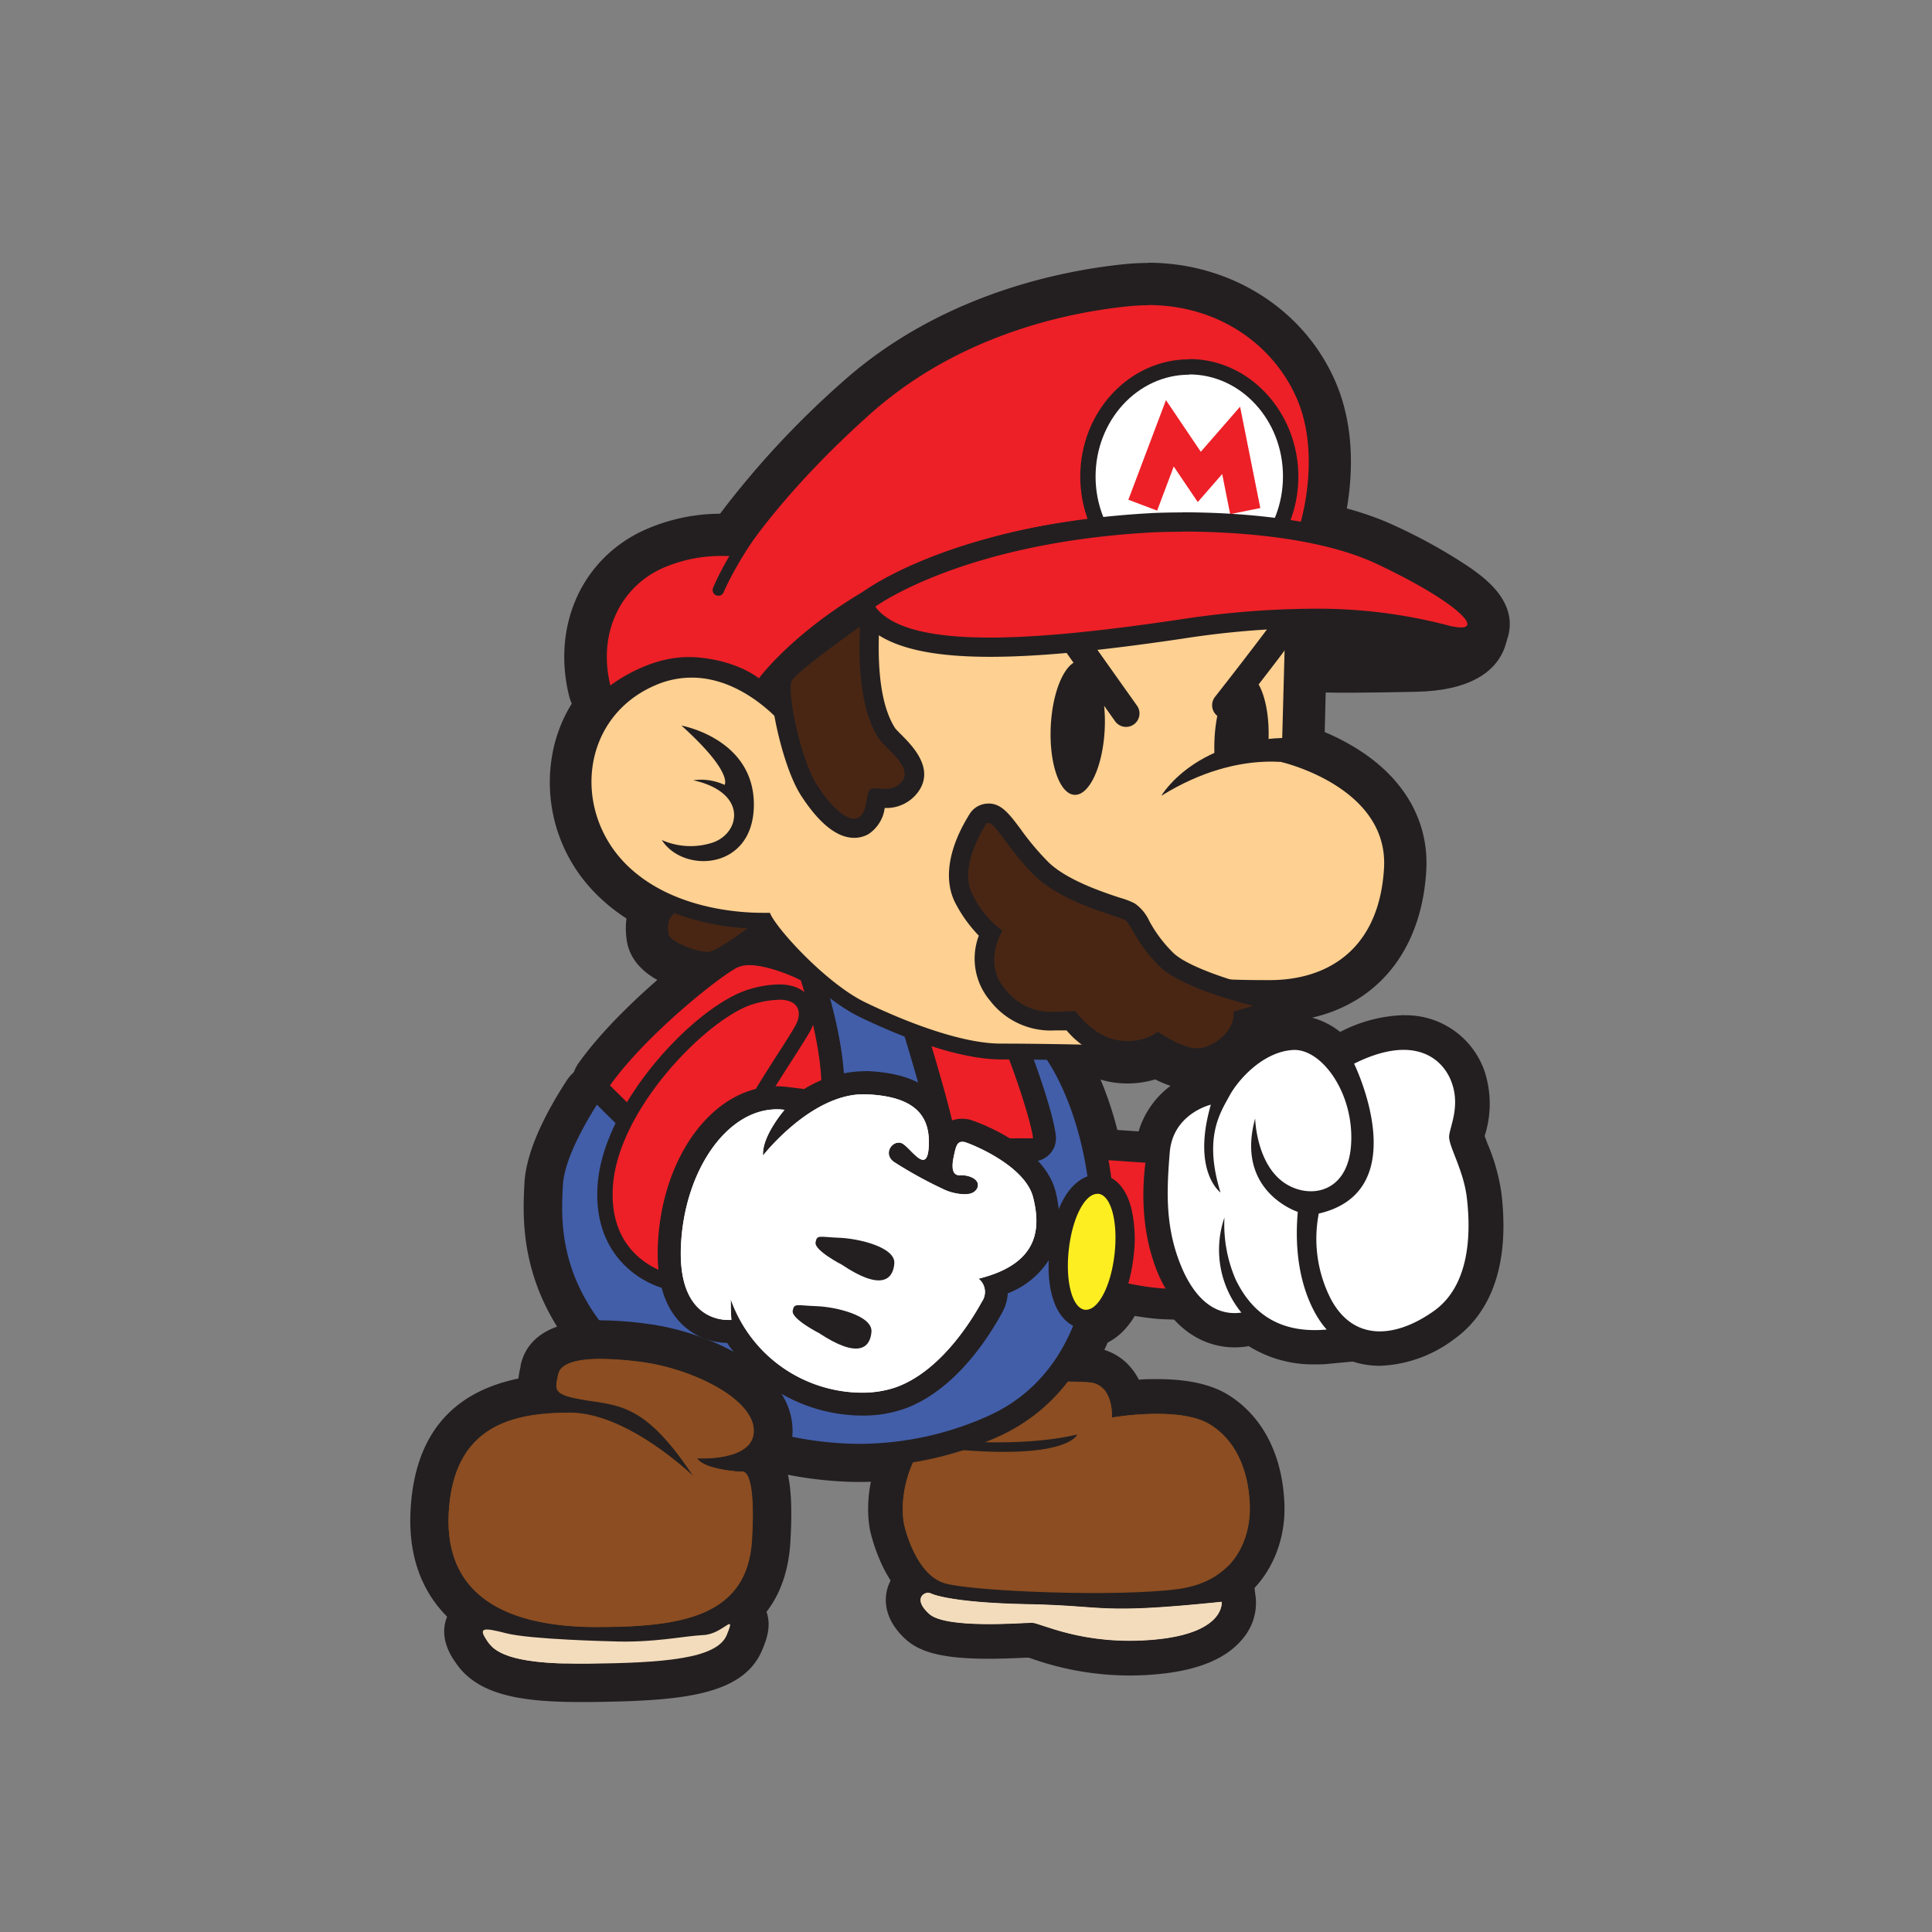 <svg id="Layer_1" data-name="Layer 1" xmlns="http://www.w3.org/2000/svg" viewBox="0 0 300 300">
  <rect x="0" y="0" width="300" height="300" fill="#808080" stroke="none"/>
  <g>
    <g>
      <g>
        <path d="M109.86,151.09c-1.49,0-8.63-1.45-9.22-5.57-.44-3,.5-5.3,2.79-6.73.39-.24,1.6-1,5-1,1.73,0,7.63.23,10.83,3.22l2.83,2.64L119.05,146c-6.19,4.75-7.9,5-8.54,5.05C110.31,151.08,110.09,151.09,109.86,151.09Z" fill="#231f20"/>
        <path d="M108.47,141.07c2.89,0,6.8.66,8.59,2.34,0,0-5.49,4.2-7,4.39h-.25c-1.68,0-5.8-1.54-6-2.76s-.18-2.56,1.28-3.47a7.63,7.63,0,0,1,3.31-.51m0-6.56h0c-3.93,0-5.75.86-6.78,1.5-2,1.23-5.14,4.16-4.3,10,1,6.85,10.72,8.4,12.47,8.4a9.28,9.28,0,0,0,1.06-.07c1.13-.14,3.23-.4,10.13-5.69l6.15-4.72-5.66-5.29c-4-3.7-10.47-4.1-13.07-4.1Z" fill="#231f20"/>
      </g>
      <g>
        <path d="M155.49,165.35c-7.48,0-17.29-4.22-22.48-6.73-5.41-2.62-12.32-9.37-15.24-13.55-4.84-.08-15.46-1.16-22.79-8.49a21.19,21.19,0,0,1-6-19,19.26,19.26,0,0,1,11.57-14.19,17.43,17.43,0,0,1,6.88-1.44c7.37,0,14.09,4.94,18.28,10.34l7.66-20.58,72.11-3.64-2.66,9-.47,18.84a34.61,34.61,0,0,1,6.63,3.13c6.4,4,9.59,9.51,9.22,16-.74,12.82-8.6,20.47-21,20.47-7.61,0-19.58,0-24.94-6.12l-10.89,7.21a7,7,0,0,1,0,5.78C160.69,163.71,159.08,165.35,155.49,165.35ZM169.82,146a73.39,73.39,0,0,1-10.64-10.59,20.18,20.18,0,0,0-3.55-3.62c-.17.16-.37.36-.52.52l-.59.58c0,1,.9,3.55,2.08,5.69Z" fill="#231f20"/>
        <path d="M201.05,91.62l-1.46,4.94L199,118.34s16.65,3.84,15.91,16.47-8.78,17.38-17.74,17.38-21.59-.18-24-7.68a64.36,64.36,0,0,1-11.53-11.17c-3.11-3.75-4.9-5-6.22-5s-2.2,1.23-3.48,2.42c-2.56,2.38,2.2,10.25,2.2,10.25l13.35,7.5-10.45,6.92s4.6,6.62-1.62,6.62-15-3.48-21.05-6.4-13.9-11.53-14.82-13.91c0,0-.44,0-1.22,0-3.57,0-14.19-.62-21.11-7.53-8.41-8.42-7-22.88,4.58-27.82a14.13,14.13,0,0,1,5.59-1.17c9.21,0,16.94,9.21,18.93,14.71l9.33-25.06,65.33-3.3m8.92-7-9.25.47-65.33,3.29-4.31.22-1.51,4-5,13.53c-4.5-4.2-10.42-7.45-17.07-7.45a20.68,20.68,0,0,0-8.18,1.7A22.53,22.53,0,0,0,85.79,117a24.48,24.48,0,0,0,6.86,21.9c7.39,7.38,17.61,9.07,23.4,9.39,4,5.08,11,11.1,15.53,13.28,5.44,2.64,15.78,7.07,23.91,7.07,5.51,0,7.89-3,8.83-4.78a9.23,9.23,0,0,0,.83-5.87l6-4,.71-.47c6.73,5.22,17.89,5.22,25.31,5.22,14.14,0,23.45-9,24.3-23.56.44-7.6-3.38-14.32-10.77-18.92a34.36,34.36,0,0,0-5-2.58l.4-16.09,1.22-4.11L210,84.6Z" fill="#231f20"/>
      </g>
      <g>
        <path d="M132.63,130.4c-2.74,0-5.58-2.22-8.44-6.61-2.62-4-5.88-16.21-4.21-19.55.33-.66,1.1-2.2,11.66-9.63l5.48-3.86-.32,6.7c-.33,7.16.49,12.37,2.44,15.49.1.13.55.58.88.91,1.65,1.65,5.52,5.51,2.62,9.38a6.3,6.3,0,0,1-5.13,2.53,5.84,5.84,0,0,1-2.64,4A4.72,4.72,0,0,1,132.63,130.4Z" fill="#231f20"/>
        <path d="M133.53,97.29c-.55,11.71,2,15.93,2.93,17.39s5.3,4.39,3.65,6.59a3.21,3.21,0,0,1-2.78,1.21c-.54,0-1-.06-1.45-.06s-.74.06-.89.31c-.55.91-.36,3.48-1.65,4.21a1.41,1.41,0,0,1-.71.18c-1.35,0-3.4-1.6-5.69-5.12-2.75-4.21-4.76-14.82-4-16.29s10.62-8.42,10.62-8.42m7.18-13.08-11,7.72c-11.23,7.9-12.09,9.6-12.71,10.84s-1.66,3.32.18,11.49c.62,2.76,2,7.9,4.22,11.32,3.56,5.45,7.22,8.1,11.19,8.1a7.93,7.93,0,0,0,4-1.05,8.26,8.26,0,0,0,3.47-3.91,9.31,9.31,0,0,0,5.29-3.52,8.62,8.62,0,0,0,.23-9.92,20.13,20.13,0,0,0-3.15-3.75l-.56-.57c-1.85-3.22-2-9-1.8-13.36l.63-13.39Z" fill="#231f20"/>
      </g>
      <g>
        <path d="M185.91,166.09h-.47a14.45,14.45,0,0,1-5.76-2,11.88,11.88,0,0,1-4.58.92,12.59,12.59,0,0,1-2.29-.21,13.63,13.63,0,0,1-7.32-4.46c-.57,0-1.12,0-1.64,0a12.16,12.16,0,0,1-10.3-4.71,10.36,10.36,0,0,1-1.87-10.24,22.36,22.36,0,0,1-3.47-4.79c-2.05-3.76-1.3-8.84,2.11-14.29a3.71,3.71,0,0,1,3.16-1.79c2.21,0,3.42,1.62,5.26,4.08a40.74,40.74,0,0,0,4.32,5.13c2.84,2.72,8.32,4.53,11,5.4a12.09,12.09,0,0,1,2.37.93,7.08,7.08,0,0,1,2.33,2.81,20.37,20.37,0,0,0,3.73,4.94c2.08,2,8.83,4.24,13,5.22a3.28,3.28,0,0,1,.17,6.34l-1.07.32a8.67,8.67,0,0,1-1.78,3.07,9.55,9.55,0,0,1-6.81,3.34Z" fill="#231f20"/>
        <path d="M153.48,127.79c1.12,0,3.43,4.58,7.31,8.3,4.39,4.21,13,6.22,13.91,6.77s1.83,3.84,5.49,7.32,14.45,6,14.45,6l-3.11.91c.36,2.84-3.08,5.68-5.62,5.68h-.23c-2.57-.18-5.86-2.56-5.86-2.56a8.15,8.15,0,0,1-4.72,1.44,8.36,8.36,0,0,1-1.68-.16C169.58,160.79,167,157,167,157c-1.16,0-2.2.1-3.16.1a8.94,8.94,0,0,1-7.81-3.58c-3.48-4-.37-9-.37-9a15.22,15.22,0,0,1-4.58-5.49c-2.19-4,1.1-9.52,2-11a.42.42,0,0,1,.37-.25m0-6.57a7,7,0,0,0-5.94,3.34c-4.07,6.51-4.85,12.76-2.21,17.6a26.81,26.81,0,0,0,2.75,4.11,13.22,13.22,0,0,0,3,11.49,15.42,15.42,0,0,0,12.78,5.85h.28a16.15,16.15,0,0,0,8.06,4.36,15.85,15.85,0,0,0,2.91.28,15.3,15.3,0,0,0,4.31-.63,16.15,16.15,0,0,0,5.8,1.73c.23,0,.46,0,.7,0a13.1,13.1,0,0,0,11-7,6.57,6.57,0,0,0-.77-12.54c-4.76-1.13-10.22-3.24-11.45-4.41a17.55,17.55,0,0,1-3.16-4.2,10,10,0,0,0-3.48-4,14.11,14.11,0,0,0-3-1.23c-2.21-.73-7.4-2.44-9.71-4.65a38.73,38.73,0,0,1-4-4.72c-2-2.66-4-5.41-7.89-5.41Z" fill="#231f20"/>
      </g>
      <g>
        <g>
          <path d="M167.75,97.17a2.09,2.09,0,0,0-3.41,2.42l2.36,3.32c-1.82,1.14-3.31,5.1-3.54,9.89-.27,5.76,1.38,10.52,3.7,10.62s4.41-4.47,4.68-10.22a25,25,0,0,0-.09-3.6l1.64,2.31a2.09,2.09,0,1,0,3.41-2.41Z" fill="#231f20"/>
          <path d="M166.94,126.71h-.24c-1.47-.07-4.18-.86-5.76-5.39a23.89,23.89,0,0,1-1.06-8.67,21.9,21.9,0,0,1,2.64-10l-.86-1.21a5.37,5.37,0,0,1,8.76-6.21l8.75,12.33a5.36,5.36,0,0,1-4.61,8.47C173.76,121.71,171.26,126.71,166.94,126.71Zm.91-20.14a16.34,16.34,0,0,0-1.41,6.38,17.31,17.31,0,0,0,.63,6,17.23,17.23,0,0,0,1.19-5.91,21.44,21.44,0,0,0-.07-3.11Z" fill="#231f20"/>
        </g>
        <g>
          <path d="M201.85,92.55a2.09,2.09,0,0,0-2.37,1.33c-.68,1.23-6,8.2-10.82,14.34a2.1,2.1,0,0,0,.36,2.94l0,0a24.79,24.79,0,0,0-.43,3.61,22.79,22.79,0,0,0,0,2.48h8.19c.09-.67.15-1.37.19-2.08.17-3.71-.45-7-1.53-8.89,7.76-10,7.92-10.8,8-11.29A2.09,2.09,0,0,0,201.85,92.55Z" fill="#231f20"/>
          <path d="M199.7,120.55H185.5l-.16-3.12c0-1,0-1.89,0-2.8s.12-1.72.24-2.57a5.42,5.42,0,0,1-.61-1.91,5.34,5.34,0,0,1,1.11-4c5.35-6.81,9.68-12.57,10.47-13.81a5.46,5.46,0,0,1,5.95-3.06,5.39,5.39,0,0,1,4.21,6.32c-.23,1.17-.39,1.95-7.46,11.12a23.74,23.74,0,0,1,1,8.57c0,.79-.11,1.58-.21,2.35ZM192,114h1.79a14.55,14.55,0,0,0-1-5.72l-.78,1,.67.49-.41,2A21.79,21.79,0,0,0,192,114Z" fill="#231f20"/>
        </g>
      </g>
      <g>
        <path d="M94.73,109.72a3.27,3.27,0,0,1-3.18-2.5c-2.27-9.29,1.61-18.07,9.66-21.86A25.85,25.85,0,0,1,112.11,83c.48,0,.93,0,1.33,0A132.13,132.13,0,0,1,133,61.72c14.51-13,32.49-16.5,41.93-17.46a32,32,0,0,1,3.37-.18c11.56,0,21.82,6.52,26.14,16.61s.63,21.57.47,22.06A3.27,3.27,0,0,1,201.78,85a3.12,3.12,0,0,1-.52,0A129.83,129.83,0,0,0,181,83.3c-42.4,0-60.34,23.75-60.51,24a3.32,3.32,0,0,1-2.26,1.32h-.39a3.25,3.25,0,0,1-2.11-.76c-.09-.07-2.86-2.24-8.32-2.53l-.57,0c-5.2,0-10,3.68-10,3.72A3.34,3.34,0,0,1,94.73,109.72Z" fill="#231f20"/>
        <path d="M178.29,47.37c11.13,0,19.6,6.38,23.12,14.61,3.85,9,.37,19.76.37,19.76A132.8,132.8,0,0,0,181,80c-44.55,0-63.16,25.33-63.16,25.33s-3.48-2.93-10.25-3.3l-.75,0c-6.46,0-12.06,4.41-12.06,4.41-2-8.23,1.65-15.19,7.87-18.11a22.48,22.48,0,0,1,9.51-2,18.94,18.94,0,0,1,2.94.2c1.82-2.75,8-11.53,20.12-22.33s27.45-15.37,40.08-16.65c1-.1,2.05-.15,3-.15m0-6.57h0c-1.22,0-2.47.07-3.71.19-9.82,1-28.58,4.7-43.78,18.29a139.08,139.08,0,0,0-19,20.46,29.07,29.07,0,0,0-12,2.65c-9.5,4.47-14.1,14.76-11.45,25.61a6.56,6.56,0,0,0,6.37,5,6.64,6.64,0,0,0,4.07-1.41c1.06-.82,4.65-3,8-3h.4a13,13,0,0,1,6.44,1.81,6,6,0,0,0,4.21,1.62l.68,0a6.43,6.43,0,0,0,4.56-2.78c.67-.89,17.52-22.64,57.87-22.65a125.85,125.85,0,0,1,19.8,1.64,6,6,0,0,0,1,.08A6.57,6.57,0,0,0,208,83.75c.43-1.34,4.09-13.45-.58-24.36C202.61,48.1,191.16,40.8,178.29,40.8Z" fill="#231f20"/>
      </g>
      <g>
        <path d="M184.67,93.07c-9.83,0-17.83-8.57-17.83-19.11s8-19.11,17.83-19.11S202.5,63.43,202.5,74,194.5,93.07,184.67,93.07Z" fill="#231f20"/>
        <path d="M184.67,58.14c8,0,14.55,7.08,14.55,15.82s-6.52,15.83-14.55,15.83S170.12,82.7,170.12,74s6.52-15.82,14.55-15.82m0-6.57c-11.64,0-21.11,10-21.11,22.39s9.47,22.4,21.11,22.4,21.11-10,21.11-22.4-9.47-22.39-21.11-22.39Z" fill="#231f20"/>
      </g>
      <g>
        <polyline points="177.44 78.44 181.65 67.28 186.23 74.06 191.17 68.38 193.36 79.36" fill="#231f20"/>
        <polygon points="190.15 80.01 189.26 75.57 185.9 79.43 182.48 74.38 180.51 79.61 174.37 77.29 180.82 60.19 186.56 68.68 193.08 61.2 196.58 78.72 190.15 80.01" fill="#231f20"/>
      </g>
      <g>
        <path d="M153.73,102.25c-10.83,0-17.33-1.93-20.45-6.1a3.28,3.28,0,0,1-.62-2.44,3.22,3.22,0,0,1,1.3-2.16c.57-.43,14.49-10.49,44.58-12.17.07,0,2-.12,5-.12,7.6,0,21.82.7,31.7,5.37,16.94,8,16.14,11.57,15.79,13.1a3.93,3.93,0,0,1-4.17,3,11.52,11.52,0,0,1-2.84-.42,76.49,76.49,0,0,0-20.23-2.49,139.15,139.15,0,0,0-20.21,1.64C170.68,101.36,161.19,102.25,153.73,102.25Z" fill="#231f20"/>
        <path d="M183.56,82.54c7.22,0,21,.65,30.3,5.06,11.43,5.39,16.25,9.83,13,9.83a8.73,8.73,0,0,1-2-.32,80.12,80.12,0,0,0-21-2.59,140.6,140.6,0,0,0-20.69,1.68C171.94,97.86,161.81,99,153.73,99c-8.85,0-15.24-1.34-17.82-4.79,0,0,13.35-9.88,42.82-11.53,0,0,1.86-.11,4.83-.11m0-6.56h0c-3.12,0-5.14.12-5.22.12-31,1.74-45.73,12.36-46.34,12.81a6.56,6.56,0,0,0-1.35,9.21c3.8,5.06,11.13,7.41,23.08,7.41,7.63,0,17.27-.9,30.35-2.84a135.42,135.42,0,0,1,19.72-1.61,73,73,0,0,1,19.44,2.4,15,15,0,0,0,3.64.51,7.26,7.26,0,0,0,7.38-5.55c1.18-5.3-3.88-8.82-6-10.33a82.51,82.51,0,0,0-11.55-6.45C206.2,76.72,191.43,76,183.56,76Z" fill="#231f20"/>
      </g>
      <g>
        <path d="M105.82,112.67s11.24,2,11.24,12.26-11,10.73-14.29,5.51a11,11,0,0,0,8,.36c4.2-1.52,5.36-7.76-3.12-9.64a8.58,8.58,0,0,1,4.86.72S113.94,120,105.82,112.67Z" fill="#231f20"/>
        <path d="M109.21,137a10.82,10.82,0,0,1-9.22-4.8l-6.18-9.89,10.43,5.21h0a8,8,0,0,0,3.07.61,6.89,6.89,0,0,0,2.32-.39c.7-.26,1.09-.8,1.06-1.17,0-.55-1.06-1.59-3.77-2.19l.2-5.8a46.41,46.41,0,0,0-3.5-3.45l-8.55-7.71,11.33,2c4.82.87,13.94,5.23,13.94,15.49C120.34,133.21,114.57,137,109.21,137Z" fill="#231f20"/>
      </g>
      <g>
        <path d="M111.55,91.62s9.55-24.07,44-42" fill="#231f20"/>
        <path d="M111.55,94.9a3.46,3.46,0,0,1-1.21-.23,3.29,3.29,0,0,1-1.84-4.26c.41-1,10.4-25.41,45.49-43.67a3.28,3.28,0,1,1,3,5.82c-32.94,17.14-42.33,40-42.42,40.26A3.28,3.28,0,0,1,111.55,94.9Z" fill="#231f20"/>
      </g>
      <path d="M234,95.42s2.95,11.64-14.12,12-16.08-.07-16.08-.07l.28-9,13-.49Z" fill="#231f20"/>
    </g>
    <g>
      <g>
        <g>
          <path d="M133.3,227.13a56.68,56.68,0,0,1-37.2-14.39c-12.59-11.48-12-23.22-11.68-28.85.26-4.9,3.93-11.17,6.09-14.48a2.94,2.94,0,0,1,2.19-1.34l.3,0a3,3,0,0,1,2.12.88c6.74,6.77,9,8.58,9.64,9.06l17.39,1.43a5.17,5.17,0,0,0,3.47-2.27c2.09-3,3.55-9.72-1.37-25.21a3,3,0,0,1,1.65-3.64l9.65-4.19a2.89,2.89,0,0,1,1.19-.25,3,3,0,0,1,2.84,2.08c2.4,7.51,7.56,24.05,8.65,30.41l12,.4c-.21-2.29-1.65-7.78-4.43-14.67a3,3,0,0,1,4.62-3.46l3.52,2.8a2.71,2.71,0,0,1,.57.6c6.23,8.7,10.32,26.3,6.37,40.7-2.59,9.46-8.26,16.35-16.39,19.93a52.33,52.33,0,0,1-21.14,4.48Z" fill="#231f20"/>
          <path d="M136.74,146.84c3.76,11.78,8.86,28.86,8.71,31.34l.46,1.07,15.25.51a2,2,0,0,0,1.76-1c1-1.77-1.23-9.89-4.41-17.75l3.53,2.8c9.23,12.9,13.19,46.47-8.8,56.15a49.08,49.08,0,0,1-19.94,4.24,53.59,53.59,0,0,1-35.19-13.62c-11.58-10.56-11-21-10.7-26.54.22-4.27,3.89-10.35,5.59-13,4,4,9.39,9.26,10.72,9.79l.2.08,18.19,1.5h.08a7.89,7.89,0,0,0,5.87-3.53c3.61-5.1,3.28-14.47-1-27.83l9.64-4.2m0-6a6,6,0,0,0-2.38.49l-9.64,4.2a6,6,0,0,0-3.31,7.27c5,15.64,2.9,21,1.78,22.58a2.51,2.51,0,0,1-1.22,1l-16.07-1.32c-1-.85-3.43-3-8.67-8.26A6,6,0,0,0,93,165.07c-.2,0-.41,0-.61,0A6,6,0,0,0,88,167.78c-2.84,4.35-6.28,10.64-6.56,15.9-.32,6.14-1,18.83,12.64,31.26a59.73,59.73,0,0,0,39.21,15.18,55.27,55.27,0,0,0,22.34-4.74c9-3.95,15.23-11.52,18.07-21.87,4.34-15.83-.28-34.08-6.82-43.22a6.24,6.24,0,0,0-1.14-1.21l-3.53-2.8a6,6,0,0,0-7.29-.1,6,6,0,0,0-2,7,86.76,86.76,0,0,1,3.55,10.44l-5.87-.2c-1.23-5.58-4-15.08-8.24-28.41a6,6,0,0,0-3.22-3.62,6,6,0,0,0-2.46-.53Z" fill="#231f20"/>
        </g>
        <g>
          <path d="M148.36,179.77a3,3,0,0,1-3-2.64c-.33-2.84-3.69-14.48-8.76-30.37a3,3,0,0,1,1.14-3.36,2.93,2.93,0,0,1,1.7-.54,3,3,0,0,1,1.85.65l14.08,11.17a3,3,0,0,1,.84,1.07c3.94,8.36,7.18,18.91,7.13,21.1a3,3,0,0,1-3,2.92Z" fill="#231f20"/>
          <path d="M139.47,145.85,153.54,157c4.05,8.6,6.88,18.44,6.85,19.76h-12c-.46-3.94-5.37-19.9-8.89-30.93m0-6a5.91,5.91,0,0,0-3.39,1.06,6,6,0,0,0-2.3,6.72c5.63,17.62,8.4,27.67,8.65,29.81a6,6,0,0,0,5.93,5.28h12a6,6,0,0,0,6-5.83c.07-3.16-3.67-14.49-7.41-22.44a5.89,5.89,0,0,0-1.69-2.14l-14.07-11.17a6,6,0,0,0-3.71-1.29Z" fill="#231f20"/>
        </g>
        <g>
          <path d="M121.93,182.39,104.47,181a3,3,0,0,1-1.44-.51c-2-1.37-9-8.42-10.43-9.82a3,3,0,0,1-.31-3.84c5.81-8.12,17.38-17.41,20.71-19.16a7.21,7.21,0,0,1,3.36-.75c3.62,0,8,2,8.44,2.24l.9.45a3,3,0,0,1,1.49,1.77c4.13,13.09,4.45,22.32.95,27.41a8,8,0,0,1-5.67,3.63l-.3,0Z" fill="#231f20"/>
          <path d="M116.36,149.87c3,0,7.17,1.95,7.17,1.95l.82.41c4.76,15.13,3.38,21.85,1.33,24.83a5.08,5.08,0,0,1-3.51,2.36L104.72,178c-1.21-.83-5.72-5.16-10-9.46,5.77-8.05,17-16.87,19.68-18.26a4.18,4.18,0,0,1,2-.4m0-6a10,10,0,0,0-4.75,1.09C108,146.89,96,156.44,89.86,165.05a6,6,0,0,0,.62,7.68c2.57,2.58,8.77,8.74,10.86,10.17a6,6,0,0,0,2.89,1l17.46,1.42a3.85,3.85,0,0,0,.48,0q.3,0,.6,0a11,11,0,0,0,7.83-4.91c4.1-6,3.92-15.78-.56-30a6,6,0,0,0-3-3.53l-.83-.42-.14-.06c-.89-.43-5.54-2.53-9.72-2.53Z" fill="#231f20"/>
        </g>
      </g>
      <g>
        <path d="M104,200.88c-4.49-.84-12.72-5.52-11.73-17.25,1.09-13,15.77-28.29,24-30.63a17.14,17.14,0,0,1,4.65-.76c3.1,0,4.61,1.36,5.33,2.49a5.61,5.61,0,0,1,.11,5.47c-.42.88-1.36,2.37-3,4.91-1.8,2.8-5.54,8.63-5.87,10.12-.71,3.21-8.7,20.53-10.3,24l-1,2.1Z" fill="#231f20"/>
        <path d="M120.93,155.23c3.24,0,3.53,2.05,2.74,3.7-1,2.15-8.39,12.59-9.07,15.65s-10.09,23.36-10.09,23.36S94.18,196,95.2,183.88s15.09-26.09,21.89-28a14.8,14.8,0,0,1,3.84-.63m0-6h0a20.18,20.18,0,0,0-5.46.86c-9.25,2.63-25,18.91-26.21,33.26C88.1,197.23,98,202.8,103.41,203.81l4.56.85,2-4.21c3.57-7.7,9.63-21,10.47-24.45.56-1.57,3.89-6.77,5.5-9.28a56.08,56.08,0,0,0,3.17-5.24,8.61,8.61,0,0,0-.28-8.34c-.92-1.45-3.16-3.88-7.85-3.88Z" fill="#231f20"/>
      </g>
      <g>
        <g>
          <path d="M133.9,219.22A24.75,24.75,0,0,1,113.25,208h-.15a9.79,9.79,0,0,1-6.95-2.92c-2.42-2.51-3.56-6.33-3.39-11.37.47-13.67,8.32-24.38,17.89-24.38a11.53,11.53,0,0,1,1.55.1l2.86.35a17.87,17.87,0,0,1,9-2.79l.5,0c4.86.18,8.25,1.41,10.35,3.76a8.8,8.8,0,0,1,2.09,4.37,3.54,3.54,0,0,1,2.33-.77,4.21,4.21,0,0,1,1.16.16c.11,0,11,3.64,12.77,10.71,1,4.06.75,7.36-.89,10.09a12.85,12.85,0,0,1-6.52,5.15,6.09,6.09,0,0,1-.8,3.12c-2.3,4.22-7.24,11.71-14.5,14.52A18.75,18.75,0,0,1,133.9,219.22Z" fill="#231f20"/>
          <path d="M134.09,169.93h.39c8.36.32,10,4,9.72,8.26-.1,1.41-.43,1.91-.88,1.91-.9,0-2.29-2-3.2-2.53a1.08,1.08,0,0,0-.57-.15,1.61,1.61,0,0,0-.78,3,65.88,65.88,0,0,0,8,4.39,8.18,8.18,0,0,0,3,.65,2,2,0,0,0,1.94-.86c.68-1.37-1.11-2.1-2.37-2.1H149c-1.13,0-1.21-1.32-.91-2.83s.47-2.35,1.29-2.35a1.81,1.81,0,0,1,.38,0c1.15.32,9.41,3.66,10.66,8.58s.84,10.34-8.47,12.64a2.62,2.62,0,0,1,.53,3.55c-1.26,2.3-6,10.45-13,13.17a15.71,15.71,0,0,1-5.6,1,21.71,21.71,0,0,1-20.43-14.53s0,2.08.11,3.23a3.23,3.23,0,0,1-.48,0c-1.74,0-7.72-.77-7.36-11.21.4-11.65,7-21.5,14.91-21.5a9.36,9.36,0,0,1,1.18.08s-3.55,4.07-3.34,7.1c0,0,7.39-9.51,15.6-9.51m0-6a20.23,20.23,0,0,0-9.66,2.69l-1.86-.23a15.59,15.59,0,0,0-1.92-.12c-11.18,0-20.35,12-20.87,27.26C99.58,199.43,101,204,104,207.1a12.68,12.68,0,0,0,7.61,3.74A27.79,27.79,0,0,0,133.9,222.2a21.82,21.82,0,0,0,7.76-1.34c8.14-3.17,13.54-11.31,16-15.88a9.62,9.62,0,0,0,1-2.53,15,15,0,0,0,6.3-5.64c2-3.4,2.45-7.56,1.22-12.36-2.27-8.89-14.74-12.81-14.87-12.85a7.69,7.69,0,0,0-1.95-.26h-.43a11.34,11.34,0,0,0-1.77-2.61c-2.67-3-6.74-4.54-12.45-4.76Z" fill="#231f20"/>
        </g>
        <g>
          <path d="M113.47,201.71s0,2.08.11,3.23c0,0-8.26,1.05-7.84-11.18s7.63-22.47,16.09-21.42c0,0-3.55,4.07-3.34,7.1,0,0,7.63-9.82,16-9.51s10,4,9.72,8.26-2.72.1-4.08-.62-3.13,1.46-1.35,2.82a65.88,65.88,0,0,0,8,4.39c1.15.52,4.18,1.25,4.92-.21s-1.36-2.2-2.62-2.09-1.35-1.26-1-2.83.52-2.61,1.67-2.3,9.41,3.66,10.66,8.58.84,10.34-8.47,12.64a2.62,2.62,0,0,1,.53,3.55c-1.26,2.3-6,10.45-13,13.17S118.49,215.29,113.47,201.71Z" fill="#231f20"/>
          <path d="M133.9,219.22A24.75,24.75,0,0,1,113.25,208a9.78,9.78,0,0,1-7.1-2.92c-2.42-2.51-3.56-6.33-3.39-11.37.47-13.67,8.32-24.38,17.89-24.38a11.53,11.53,0,0,1,1.55.1l2.86.35a17.51,17.51,0,0,1,9.53-2.77c4.86.18,8.25,1.41,10.35,3.76a8.8,8.8,0,0,1,2.09,4.37,3.54,3.54,0,0,1,2.33-.77,4.21,4.21,0,0,1,1.16.16c.11,0,11,3.64,12.77,10.71,1,4.06.75,7.36-.89,10.09a12.85,12.85,0,0,1-6.52,5.15,6.09,6.09,0,0,1-.8,3.12c-2.3,4.22-7.24,11.71-14.5,14.52A18.75,18.75,0,0,1,133.9,219.22Zm-17.63-18.55a18.8,18.8,0,0,0,17.63,12.59,12.66,12.66,0,0,0,4.52-.75c5.67-2.2,9.85-8.94,11.4-11.78l-4.94-3.49,6.34-1.56c3.11-.78,5.15-1.94,6.06-3.46.79-1.32.86-3.09.23-5.56a7,7,0,0,0-2.69-3.27,4.29,4.29,0,0,1-.42,2.51,4.81,4.81,0,0,1-4.61,2.51,10.91,10.91,0,0,1-4.21-.92c-.06,0-6.27-2.93-8.63-4.73a4.59,4.59,0,0,1,3.35-8.26c-1-.93-3.06-1.48-5.93-1.58h-.28c-5.5,0-11.43,6-13.25,8.37l-4.79,6.13-.53-7.76a7.56,7.56,0,0,1,.28-2.58c-3.91,3-6.83,9.5-7.08,16.79-.11,3.31.48,5.74,1.72,7a3.06,3.06,0,0,0,.9.67Z" fill="#231f20"/>
        </g>
        <g>
          <path d="M130.72,196.38s-4.29-2.2-4.08-3.46.63-.83,3.66-.72,8.78,1.46,8.57,4S136.78,200.45,130.72,196.38Z" fill="#231f20"/>
          <path d="M136.41,201.78c-2,0-4.35-.93-7.21-2.83-5.42-2.82-5.74-5.06-5.5-6.51a3.73,3.73,0,0,1,3.93-3.38c.29,0,.67,0,1.16.06s1,.07,1.61.09c2.49.09,7.82.95,10.18,3.61a4.68,4.68,0,0,1,1.26,3.59C141.57,199.67,139.44,201.78,136.41,201.78Z" fill="#231f20"/>
        </g>
        <g>
          <path d="M127.17,207s-4.29-2.19-4.08-3.45.63-.83,3.66-.73,8.78,1.47,8.57,4S133.23,211,127.17,207Z" fill="#231f20"/>
          <path d="M132.85,212.36c-2,0-4.34-.92-7.2-2.82-5.43-2.82-5.74-5.07-5.5-6.52a3.72,3.72,0,0,1,3.92-3.37c.3,0,.68,0,1.16.06s1,.07,1.62.09c2.49.09,7.82.95,10.18,3.61a4.68,4.68,0,0,1,1.26,3.59C138,210.26,135.88,212.36,132.85,212.36Z" fill="#231f20"/>
        </g>
      </g>
      <g>
        <path d="M168.64,206.36a4.19,4.19,0,0,1-.5,0c-4.5-.52-5.82-6.76-5.13-12.71.59-5.18,2.88-11.24,7.38-11.24a4.19,4.19,0,0,1,.5,0c1.3.15,3.65,1,4.75,5.12a21,21,0,0,1,.38,7.59C175.42,200.3,173.13,206.36,168.64,206.36Z" fill="#231f20"/>
        <path d="M170.39,185.37h.16c2,.23,3.08,4.44,2.51,9.41s-2.51,8.6-4.42,8.6h-.16c-2-.23-3.08-4.44-2.51-9.41s2.51-8.59,4.42-8.59m0-6h0c-5.32,0-9.38,5.45-10.35,13.88-1,8.92,2.09,15.36,7.75,16a8.19,8.19,0,0,0,.85,0c5.31,0,9.38-5.45,10.35-13.88a23.93,23.93,0,0,0-.47-8.7c-1.61-6-5.63-7.12-7.29-7.31a7.73,7.73,0,0,0-.84,0Z" fill="#231f20"/>
      </g>
    </g>
    <g id="body">
      <g>
        <g>
          <g>
            <path d="M170,250.05c-8.78,0-20.07-.58-23.79-1.56-6.13-1.62-8.2-10.14-8.41-11.1-.1-.4-2.62-11.27,9-20.95l.34-.29,11-4.17.44,0c.12,0,2.91-.11,6-.11,1.84,0,3.39,0,4.62.12a6,6,0,0,1,4.26,2,7.43,7.43,0,0,1,1.55,3.1,43.55,43.55,0,0,1,4.61-.25c4.27,0,7.55.71,9.77,2.11,4.54,2.87,7.15,8.16,7.35,14.89.19,6.34-3.25,14.21-13.54,15.56A113.34,113.34,0,0,1,170,250.05Z" fill="#8b4d21"/>
            <path d="M164.58,214.53c1.53,0,3.12,0,4.45.12,4,.24,3.62,5.47,3.62,5.47a44.75,44.75,0,0,1,7-.58c3,0,6.23.37,8.33,1.7,4.73,3,6,8.47,6.1,12.7s-1.74,11.58-11.2,12.82a107.45,107.45,0,0,1-12.87.61c-9.51,0-20-.66-23.11-1.47-4.73-1.25-6.47-9.1-6.47-9.1s-2.37-9.58,8.09-18.3l10.21-3.85s2.82-.12,5.88-.12m0-5.37h0c-3.14,0-6,.11-6.1.12l-.87,0-.82.31-10.2,3.86-.85.32-.7.58c-10.25,8.55-11,18.87-9.88,23.66a28,28,0,0,0,1.86,5.19c2.59,5.33,6,7.21,8.47,7.86,4.09,1.07,15.66,1.65,24.48,1.65a115.59,115.59,0,0,0,13.57-.65c11.29-1.49,16.11-10.27,15.88-18.3-.23-7.66-3.29-13.73-8.61-17.09-2.69-1.7-6.35-2.52-11.2-2.52-1,0-1.92,0-2.8.09a9.5,9.5,0,0,0-1.34-2,8.69,8.69,0,0,0-6.11-3c-1.29-.08-2.9-.12-4.78-.12Z" fill="#231f20"/>
          </g>
          <g>
            <path d="M175.41,257.46A43,43,0,0,1,161.2,255c-.41-.13-.91-.3-1.15-.36l-.88,0c-1.25.06-3.35.17-5.59.17-7.63,0-10-1.22-11.12-2.28-2.64-2.38-2.37-4.47-2-5.49a3.88,3.88,0,0,1,3.64-2.45,3.64,3.64,0,0,1,1,.14l.51.14.1.1c.62.22,3.85,1.2,13.89,1.39,4,.08,6.52.27,8.76.43,2,.14,3.65.27,5.83.27h0c3.49,0,8-.32,15.21-1.06l2.61-.26.33,2.59a5.93,5.93,0,0,1-1.43,4.33c-2,2.51-5.87,4-11.45,4.54C178.12,257.4,176.75,257.46,175.41,257.46Z" fill="#f3dcbc"/>
            <path d="M144.13,247.35a.93.93,0,0,1,.25,0s2.49,1.49,15.19,1.74c7.54.15,9.9.69,14.64.69,3.24,0,7.6-.25,15.49-1.06,0,0,.62,4.85-10.46,5.85-1.34.12-2.62.17-3.83.17-8.77,0-14-2.79-15.21-2.79-.63,0-3.47.21-6.62.21-3.74,0-7.9-.29-9.32-1.58-2.37-2.15-1-3.27-.13-3.27m0-5.37h0a6.61,6.61,0,0,0-6.15,4.17c-.52,1.35-1.29,4.86,2.68,8.46,2.32,2.1,6.07,3,12.92,3,2.31,0,4.45-.11,5.72-.17l.42,0,.65.21a45.75,45.75,0,0,0,15,2.56c1.42,0,2.87-.06,4.31-.2,6.34-.57,10.81-2.43,13.31-5.54a8.55,8.55,0,0,0,2-6.34l-.66-5.19-5.21.53c-7.08.73-11.54,1-14.94,1-2.08,0-3.65-.11-5.64-.26-2.16-.16-4.84-.35-8.89-.43-8.94-.18-12.16-1-12.89-1.19l-.25-.15-.68-.2a6.28,6.28,0,0,0-1.73-.24Z" fill="#231f20"/>
          </g>
        </g>
        <g>
          <path d="M140.4,236.8s-2.37-9.58,8.09-18.3l10.21-3.85s6.35-.26,10.33,0,3.62,5.47,3.62,5.47,10.58-1.86,15.3,1.12,6,8.47,6.1,12.7-1.74,11.58-11.2,12.82-31.24.38-36-.86S140.4,236.8,140.4,236.8Z" fill="#8b4d21"/>
          <path d="M189.7,248.76s.62,4.85-10.46,5.85-17.67-2.62-19-2.62-13.33,1-15.94-1.37-.75-3.48.12-3.23c0,0,2.49,1.49,15.19,1.74S170.28,250.75,189.7,248.76Z" fill="#f3dcbc"/>
        </g>
        <path d="M167.26,222.75s-1.4,4.21-21.16,2.11l.84-1.27S158.43,224.86,167.26,222.75Z" fill="#231f20"/>
      </g>
      <g>
        <g>
          <path d="M180.93,202.47c-4.8-.15-12.92-2.41-13.27-2.51L166,199.5l-1.06-22.23,15.6,1.07-.31,2.5c-1.42,11.4,2.71,17.86,2.76,17.92l2.51,3.84Z" fill="#231f20"/>
          <path d="M167.45,179.84l10.41.71c-1.57,12.55,3.14,19.54,3.14,19.54-4.56-.15-12.69-2.43-12.69-2.43l-.86-17.82m-5-5.13.25,5.35.86,17.83.16,3.44,3.32.93c.89.25,8.83,2.44,13.83,2.6l9.31.29-5.2-7.73c-.12-.19-3.66-5.88-2.36-16.28l.62-5-5-.35-10.41-.72-5.35-.36Z" fill="#231f20"/>
        </g>
        <g>
          <g>
            <g>
              <path d="M204.15,209.22a15.53,15.53,0,0,1-9.58-2.94l-1.44.2a11.3,11.3,0,0,1-1.42.1c-2.82,0-8-1.31-11.22-10.1-2.27-6.21-2-12-1.53-17.78.65-7.86,8.12-9.69,8.44-9.77l1.27-.29c1.65-2.87,6.06-7.95,12-8.29H201a9.45,9.45,0,0,1,6.77,3.39,19.51,19.51,0,0,1,4.69,14.4c-.52,6.59-4.59,9.2-8.2,9.49l-.06.79c-1,11.18,3.66,16.06,3.7,16.11l4.16,4.06-5.79.53C205.56,209.19,204.84,209.22,204.15,209.22Z" fill="#231f20"/>
              <path d="M201,163c4.45,0,9.4,7,8.78,14.9-.39,5-3.25,7-6.22,7a7.49,7.49,0,0,1-4.91-1.91c-3.63-3.26-3.75-9.39-3.75-9.39-3.14,11.39,6.63,14.51,6.63,14.51C200.4,201,206,206.45,206,206.45c-.65.06-1.27.09-1.88.09-6.86,0-10.3-3.82-12.26-7.84a21.56,21.56,0,0,1-1.75-9.64,15.43,15.43,0,0,0,2.63,14.76,7.68,7.68,0,0,1-1.06.08c-4,0-6.86-3.27-8.7-8.34-2-5.5-1.88-10.63-1.38-16.63s6.38-7.39,6.38-7.39c-3,10.39,1.5,13.64,1.5,13.64-2.62-8.5-.12-12.26,1.38-15s5.38-6.88,9.88-7.13H201m0-5.37h0l-.52,0c-6.39.35-11.15,5.08-13.5,8.59l-.19,0a13.7,13.7,0,0,0-10.51,12.16c-.51,6.13-.76,12.19,1.68,18.92,3.76,10.32,10.23,11.87,13.75,11.87a13.74,13.74,0,0,0,1.8-.13l.4-.06a18.82,18.82,0,0,0,10.24,2.83c.77,0,1.57,0,2.37-.11l12.38-1.15-9.07-8c-.45-.52-3.48-4.38-3-12.78,4.15-1.23,7.83-4.92,8.34-11.53a22.19,22.19,0,0,0-5.39-16.42,12.07,12.07,0,0,0-8.74-4.26Z" fill="#231f20"/>
            </g>
            <g>
              <path d="M214.27,209.42c-4.24,0-7.79-2.3-10-6.47a23.23,23.23,0,0,1-2.11-15.16l.39-1.6,1.61-.37c2.8-.64,4.62-1.94,5.59-4,2.3-4.82-.59-12.83-1.89-15.51L206.71,164l2.37-1.19a20.25,20.25,0,0,1,8.89-2.43,10.18,10.18,0,0,1,10,6.79,13.55,13.55,0,0,1,0,8.56c-.08.29-.18.66-.22.87.09.39.45,1.31.71,2a28.69,28.69,0,0,1,2,7.21c1.08,9.43-1.08,16.34-6.24,20a17.66,17.66,0,0,1-9.95,3.66Z" fill="#231f20"/>
              <path d="M218,163a7.53,7.53,0,0,1,7.45,5c1.38,3.75-.25,6.88-.38,8.38s2.26,5.26,2.76,9.64.87,13.26-5.13,17.51a15.08,15.08,0,0,1-8.4,3.16c-3,0-5.75-1.51-7.62-5a20.51,20.51,0,0,1-1.87-13.26c15.14-3.51,5.5-23.27,5.5-23.27A17.42,17.42,0,0,1,218,163m0-5.37a22.82,22.82,0,0,0-10.09,2.71l-4.75,2.38,2.32,4.77c1.34,2.79,3.56,9.68,1.88,13.2-.38.79-1.18,1.9-3.76,2.49l-3.22.75-.79,3.21a25.66,25.66,0,0,0,2.35,17.05c2.69,5.09,7.08,7.89,12.36,7.89a20.29,20.29,0,0,0,11.5-4.14c4.2-3,8.88-9.29,7.36-22.51a30.6,30.6,0,0,0-2.19-7.87c-.13-.35-.3-.78-.42-1.12l0-.1a16.19,16.19,0,0,0-.09-10.17A12.93,12.93,0,0,0,218,157.65Z" fill="#231f20"/>
            </g>
          </g>
          <g>
            <path d="M194.9,173.67s.12,6.13,3.75,9.39,10.51,2.87,11.13-5.13-4.5-15.14-9-14.89-8.38,4.38-9.88,7.13-4,6.51-1.38,15c0,0-4.5-3.25-1.5-13.64,0,0-5.88,1.38-6.38,7.39S181,190.06,183,195.56s5.25,8.89,9.76,8.26a15.43,15.43,0,0,1-2.63-14.76,21.56,21.56,0,0,0,1.75,9.64c2.13,4.37,6,8.5,14.14,7.75,0,0-5.63-5.5-4.5-18.27C201.53,188.18,191.76,185.06,194.9,173.67Z" fill="#fff"/>
            <path d="M204.78,188.44a20.51,20.51,0,0,0,1.87,13.26c3.51,6.63,10,6.13,16,1.87s5.63-13.13,5.13-17.51-2.88-8.13-2.76-9.64,1.76-4.63.38-8.38-5.88-7.5-15.14-2.87C210.28,165.17,219.92,184.93,204.78,188.44Z" fill="#fff"/>
          </g>
        </g>
        <path d="M168.31,197.66s8.13,2.28,12.69,2.43c0,0-4.71-7-3.14-19.54l-10.41-.71Z" fill="#ed2027"/>
      </g>
      <g>
        <g>
          <g>
            <path d="M133.3,225.94a55.44,55.44,0,0,1-36.4-14.09c-12.17-11.09-11.59-22-11.28-27.9.24-4.62,3.79-10.68,5.88-13.89a1.79,1.79,0,0,1,1.32-.8H93a1.82,1.82,0,0,1,1.27.52c7.79,7.82,9.69,9.16,10.09,9.39l17.79,1.45a6.19,6.19,0,0,0,4.45-2.78c3.22-4.54,2.8-13.62-1.21-26.25a1.78,1.78,0,0,1,1-2.18l9.65-4.2a1.74,1.74,0,0,1,.71-.15,1.78,1.78,0,0,1,.74.17,1.74,1.74,0,0,1,1,1.08c1.42,4.46,8.19,25.84,8.76,31.21l14,.47s.06,0,.15-.17c.36-1.12-1-7.45-4.52-16.18a1.79,1.79,0,0,1,.59-2.1,1.77,1.77,0,0,1,2.18,0l3.53,2.8a1.46,1.46,0,0,1,.34.36c6.07,8.47,10,25.64,6.19,39.69-2.49,9.1-7.93,15.71-15.72,19.14a50.89,50.89,0,0,1-20.66,4.39Z" fill="#425ea9"/>
            <path d="M136.74,146.84c3.76,11.78,8.86,28.86,8.71,31.34l.46,1.07,15.25.51a2,2,0,0,0,1.76-1c1-1.77-1.23-9.89-4.41-17.75l3.53,2.8c9.23,12.9,13.19,46.47-8.8,56.15a49.08,49.08,0,0,1-19.94,4.24,53.59,53.59,0,0,1-35.19-13.62c-11.58-10.56-11-21-10.7-26.54.22-4.27,3.89-10.35,5.59-13,4,4,9.39,9.26,10.72,9.79l.2.08,18.19,1.5h.08a7.89,7.89,0,0,0,5.87-3.53c3.61-5.1,3.28-14.47-1-27.83l9.64-4.2m0-3.58a3.53,3.53,0,0,0-1.43.3l-9.64,4.2a3.57,3.57,0,0,0-2,4.36c3.77,11.9,4.29,20.67,1.45,24.68a4.58,4.58,0,0,1-3,2L105,177.41c-.75-.56-3.07-2.5-9.44-8.9a3.58,3.58,0,0,0-2.54-1,2.17,2.17,0,0,0-.36,0,3.57,3.57,0,0,0-2.63,1.6c-2.68,4.11-5.93,10-6.18,14.72-.3,5.79-.93,17.71,11.87,29.37a57.23,57.23,0,0,0,37.6,14.56,52.85,52.85,0,0,0,21.38-4.54c8.31-3.65,14.09-10.67,16.73-20.31,4.14-15.12-.24-32.51-6.46-41.21a3.58,3.58,0,0,0-.69-.71l-3.52-2.81a3.61,3.61,0,0,0-2.23-.77,3.67,3.67,0,0,0-2.15.71,3.6,3.6,0,0,0-1.17,4.21,71.28,71.28,0,0,1,4.31,13.83l-10.78-.36c-1.28-6.81-6.24-22.69-8.57-30a3.6,3.6,0,0,0-1.93-2.17,3.65,3.65,0,0,0-1.48-.32Z" fill="#231f20"/>
          </g>
          <g>
            <path d="M148.36,178.57a1.79,1.79,0,0,1-1.78-1.58c-.34-3-3.64-14.39-8.82-30.6a1.79,1.79,0,0,1,.69-2,1.82,1.82,0,0,1,1-.31,1.77,1.77,0,0,1,1.11.39l14.07,11.17a1.73,1.73,0,0,1,.51.63c4.06,8.62,7.06,18.77,7,20.57a1.78,1.78,0,0,1-1.78,1.75Z" fill="#ed2027"/>
            <path d="M139.47,145.85,153.54,157c4.05,8.6,6.88,18.44,6.85,19.76h-12c-.46-3.94-5.37-19.9-8.89-30.93m0-3.58a3.57,3.57,0,0,0-3.41,4.67c5.07,15.86,8.41,27.45,8.74,30.25a3.58,3.58,0,0,0,3.56,3.17h12a3.59,3.59,0,0,0,3.58-3.5c.05-2.54-3.42-13.35-7.19-21.37a3.51,3.51,0,0,0-1-1.28L141.69,143a3.59,3.59,0,0,0-2.22-.77Z" fill="#231f20"/>
          </g>
          <g>
            <path d="M122,181.2l-17.46-1.43a1.73,1.73,0,0,1-.87-.31c-1.47-1-6.45-5.84-10.26-9.67a1.8,1.8,0,0,1-.18-2.31c6-8.41,17.56-17.36,20.29-18.8a6,6,0,0,1,2.81-.6c3.42,0,7.75,2,7.93,2.12l.87.44a1.76,1.76,0,0,1,.9,1.06c4,12.73,4.38,21.6,1.1,26.37a6.83,6.83,0,0,1-4.81,3.13H122Z" fill="#ed2027"/>
            <path d="M116.36,149.87c3,0,7.17,1.95,7.17,1.95l.82.41c4.76,15.13,3.38,21.85,1.33,24.83a5.08,5.08,0,0,1-3.51,2.36L104.72,178c-1.21-.83-5.72-5.16-10-9.46,5.77-8.05,17-16.87,19.68-18.26a4.18,4.18,0,0,1,2-.4m0-3.58a7.75,7.75,0,0,0-3.64.81c-2.91,1.53-14.63,10.56-20.92,19.34a3.58,3.58,0,0,0,.38,4.61c1.39,1.4,8.48,8.49,10.51,9.89a3.61,3.61,0,0,0,1.74.61L121.88,183l.29,0,.36,0a8.65,8.65,0,0,0,6.1-3.89c3.61-5.25,3.31-14.65-.87-27.93A3.55,3.55,0,0,0,126,149l-.83-.42-.08,0c-.49-.23-5-2.29-8.7-2.29Z" fill="#231f20"/>
          </g>
        </g>
        <g>
          <path d="M104.29,199.12c-.12,0-11.37-2.28-10.28-15.34,1.07-12.68,15.73-27.07,22.76-29.06a15.59,15.59,0,0,1,4.16-.69c2.28,0,3.33.9,3.81,1.66a3.86,3.86,0,0,1,0,3.75c-.39.81-1.48,2.53-2.88,4.7-2.27,3.55-5.71,8.91-6.11,10.7-.68,3.1-9.2,21.52-10.17,23.61l-.39.84Z" fill="#ed2027"/>
          <path d="M120.93,155.23c3.24,0,3.53,2.05,2.74,3.7-1,2.15-8.39,12.59-9.07,15.65s-10.09,23.36-10.09,23.36S94.18,196,95.2,183.88s15.09-26.09,21.89-28a14.8,14.8,0,0,1,3.84-.63m0-2.39h0a16.78,16.78,0,0,0-4.49.73c-8.13,2.31-22.54,17.33-23.62,30.11-.94,11.3,6.94,15.8,11.25,16.61l1.82.34.78-1.68c1.59-3.43,9.56-20.7,10.26-23.85.35-1.59,4-7.27,5.95-10.32,1.61-2.52,2.55-4,3-4.83a5.06,5.06,0,0,0-.07-4.9c-.65-1-2-2.21-4.83-2.21Z" fill="#231f20"/>
        </g>
        <g>
          <g>
            <path d="M133.9,218a23.54,23.54,0,0,1-20-11.32h-.09a5.09,5.09,0,0,1-.7,0,8.58,8.58,0,0,1-6.1-2.56c-2.18-2.27-3.21-5.8-3-10.5.44-12.81,7.93-23.22,16.7-23.22a13.63,13.63,0,0,1,1.41.08l3.25.4a17,17,0,0,1,8.78-2.82h.46c4.51.16,7.62,1.27,9.5,3.36a8.77,8.77,0,0,1,1.94,6.81c-.15,2-.8,2.9-1.54,3.3l2,1a5.59,5.59,0,0,1-.12-3.31c.3-1.51.76-3.79,3.05-3.79a3.17,3.17,0,0,1,.85.12c1.58.43,10.45,4.07,11.92,9.85,1,3.74.71,6.74-.75,9.19-1.3,2.18-3.58,3.84-6.77,5A4.77,4.77,0,0,1,154,203c-2.22,4.07-7,11.3-13.88,14A17.5,17.5,0,0,1,133.9,218Z" fill="#fff"/>
            <path d="M134.09,169.93h.39c8.36.32,10,4,9.72,8.26-.1,1.41-.43,1.91-.88,1.91-.9,0-2.29-2-3.2-2.53a1.08,1.08,0,0,0-.57-.15,1.61,1.61,0,0,0-.78,3,65.88,65.88,0,0,0,8,4.39,8.18,8.18,0,0,0,3,.65,2,2,0,0,0,1.94-.86c.68-1.37-1.11-2.1-2.37-2.1H149c-1.13,0-1.21-1.32-.91-2.83s.47-2.35,1.29-2.35a1.81,1.81,0,0,1,.38,0c1.15.32,9.41,3.66,10.66,8.58s.84,10.34-8.47,12.64a2.62,2.62,0,0,1,.53,3.55c-1.26,2.3-6,10.45-13,13.17a15.71,15.71,0,0,1-5.6,1,21.71,21.71,0,0,1-20.43-14.53s0,2.08.11,3.23a3.23,3.23,0,0,1-.48,0c-1.74,0-7.72-.77-7.36-11.21.4-11.65,7-21.5,14.91-21.5a9.36,9.36,0,0,1,1.18.08s-3.55,4.07-3.34,7.1c0,0,7.39-9.51,15.6-9.51m0-3.58a18.07,18.07,0,0,0-9.19,2.76l-2.63-.32a12.47,12.47,0,0,0-1.62-.1c-9.89,0-18,11-18.49,24.95-.18,5.21,1,9.18,3.56,11.8a10.31,10.31,0,0,0,7.21,3.1,25.35,25.35,0,0,0,21,11.28,19.32,19.32,0,0,0,6.9-1.19c7.43-2.89,12.46-10.51,14.8-14.79a7,7,0,0,0,.88-3,13.22,13.22,0,0,0,6.43-5.25c1.72-2.87,2-6.32,1-10.54-1.92-7.5-13.08-11.11-13.19-11.14a5.05,5.05,0,0,0-1.32-.18,4.41,4.41,0,0,0-1.94.41,9.24,9.24,0,0,0-2-3.81c-2.22-2.48-5.75-3.77-10.77-4Z" fill="#231f20"/>
          </g>
          <path d="M113.47,201.71s0,2.08.11,3.23c0,0-8.26,1.05-7.84-11.18s7.63-22.47,16.09-21.42c0,0-3.55,4.07-3.34,7.1,0,0,7.63-9.82,16-9.51s10,4,9.72,8.26-2.72.1-4.08-.62-3.13,1.46-1.35,2.82a65.88,65.88,0,0,0,8,4.39c1.15.52,4.18,1.25,4.92-.21s-1.36-2.2-2.62-2.09-1.35-1.26-1-2.83.52-2.61,1.67-2.3,9.41,3.66,10.66,8.58.84,10.34-8.47,12.64a2.62,2.62,0,0,1,.53,3.55c-1.26,2.3-6,10.45-13,13.17S118.49,215.29,113.47,201.71Z" fill="#fff"/>
          <path d="M130.72,196.38s-4.29-2.2-4.08-3.46.63-.83,3.66-.72,8.78,1.46,8.57,4S136.78,200.45,130.72,196.38Z" fill="#231f20"/>
          <path d="M127.17,207s-4.29-2.19-4.08-3.45.63-.83,3.66-.73,8.78,1.47,8.57,4S133.23,211,127.17,207Z" fill="#231f20"/>
        </g>
        <g>
          <path d="M168.64,204.87l-.33,0c-3.3-.38-4.42-5.85-3.82-11.06.55-4.78,2.63-9.91,5.9-9.91h.33c.93.11,2.61.77,3.48,4a19.58,19.58,0,0,1,.34,7C174,199.73,171.91,204.87,168.64,204.87Z" fill="#fcee21"/>
          <path d="M170.39,185.37h.16c2,.23,3.08,4.44,2.51,9.41s-2.51,8.6-4.42,8.6h-.16c-2-.23-3.08-4.44-2.51-9.41s2.51-8.59,4.42-8.59m0-3h0c-2.81,0-6.43,2.94-7.38,11.24s1.89,12.34,5.13,12.71a4.19,4.19,0,0,0,.5,0c2.81,0,6.43-2.94,7.38-11.24a21,21,0,0,0-.38-7.59c-1.1-4.1-3.45-5-4.75-5.12a4.19,4.19,0,0,0-.5,0Z" fill="#231f20"/>
        </g>
      </g>
      <g>
        <g>
          <g>
            <path d="M90.17,261.33c-9.91,0-14.68-1.34-17-4.81-.6-.9-1.84-2.76-.81-4.68a3.48,3.48,0,0,1,3.23-1.8,15.53,15.53,0,0,1,3.73.68c2.49.65,10.9,1.05,15.61,1.16.74,0,1.4,0,2,0a63.49,63.49,0,0,0,8.39-.64c1.4-.17,2.61-.32,3.71-.37a4.51,4.51,0,0,0,1.81-.83,4.14,4.14,0,0,1,2.36-.88h1.58l1,1.36c1,1.49.39,3-.2,4.45-2.29,5.61-11.4,6.16-24,6.32Z" fill="#f3dcbc"/>
            <path d="M113.26,252.19c.21,0,.11.42-.41,1.7-1.54,3.76-10.17,4.32-21.31,4.45H90.17c-10,0-13.17-1.49-14.5-3.49-.86-1.28-1-1.83-.06-1.83a14.82,14.82,0,0,1,3,.58c3.76,1,16.29,1.25,16.29,1.25.73,0,1.43,0,2.11,0,5.46,0,9.51-.9,12.24-1,2-.09,3.62-1.7,4-1.7m0-6a7,7,0,0,0-4,1.35c-.17.11-.43.28-.61.37-1.13.07-2.31.22-3.66.39a62.88,62.88,0,0,1-8,.61c-.62,0-1.24,0-1.85,0H95c-5.7-.13-13-.57-14.93-1.07a18.21,18.21,0,0,0-4.48-.77,6.49,6.49,0,0,0-5.86,3.37c-1.88,3.5.26,6.69,1,7.74,3.39,5.1,10.23,6.15,19.46,6.15h1.45c13.78-.17,23.77-.86,26.75-8.17.68-1.66,1.81-4.44-.08-7.25a6.07,6.07,0,0,0-5-2.67Z" fill="#231f20"/>
          </g>
          <g>
            <path d="M92.65,255.62c-9.86,0-17.06-2.31-21.39-6.87-3.32-3.5-4.85-8.2-4.56-13.95.74-14.25,10.27-17.48,16.94-18.21a6.64,6.64,0,0,1,.08-3.71l0-.16c1-4.67,7.38-4.67,9.46-4.67a54.9,54.9,0,0,1,7.08.55c7.71,1,19.31,6,19.71,13.24a6.13,6.13,0,0,1-1.68,4.67,3.57,3.57,0,0,1-.28.27c1.19,1.31,2.19,3.81,1.68,12.52C118.78,255.62,101.78,255.62,92.65,255.62Z" fill="#8b4d21"/>
            <path d="M93.21,211a50.35,50.35,0,0,1,6.68.52c7.24,1,16.86,5.43,17.13,10.44.23,4.1-5.79,4.48-8,4.48-.49,0-.79,0-.79,0,1.12,1.81,6.82,2.08,6.82,2.08a.59.59,0,0,1,.22,0c.57,0,2,.91,1.46,10.63-.7,12-11.15,13.5-24.1,13.5S69,248.46,69.68,235s9.75-15.6,18.8-15.6,19.21,9.89,19.21,9.89c-7.24-11-11.27-11-16.57-11.83s-5-1.54-4.45-4C87,211.72,89.5,211,93.21,211m0-6c-4.93,0-11.08,1.22-12.37,7l0,.16a16.57,16.57,0,0,0-.34,1.9c-10.53,2.17-16.16,9-16.75,20.51-.34,6.61,1.47,12.05,5.38,16.16,4.92,5.18,12.84,7.8,23.55,7.8,9.4,0,28.94,0,30.05-19.13.35-6,.06-9.86-1-12.44a9.2,9.2,0,0,0,1.32-5.36c-.53-9.56-14-14.91-22.29-16a55.82,55.82,0,0,0-7.48-.58Z" fill="#231f20"/>
          </g>
        </g>
        <g>
          <path d="M94.88,254.86s-12.53-.28-16.29-1.25-4.32-.83-2.92,1.25,4.73,3.62,15.87,3.48,19.77-.69,21.31-4.45-.56-.14-3.62,0S101.43,255.14,94.88,254.86Z" fill="#f3dcbc"/>
          <path d="M107.69,229.24s-10.16-9.89-19.21-9.89-18.1,2.09-18.8,15.6,10,17.68,23,17.68,23.4-1.53,24.1-13.5-1.68-10.59-1.68-10.59-5.7-.27-6.82-2.08c0,0,9,.55,8.77-4.46s-9.89-9.47-17.13-10.44-12.67-.7-13.22,1.81-.84,3.2,4.45,4S100.45,218.24,107.69,229.24Z" fill="#8b4d21"/>
        </g>
      </g>
    </g>
    <g id="head">
      <g>
        <path d="M109.86,149.3c-1.48,0-7.08-1.47-7.45-4a4.53,4.53,0,0,1,2-5,8.92,8.92,0,0,1,4.1-.73c3.23,0,7.45.72,9.61,2.74l1.28,1.2-1.4,1.07c-2.16,1.66-6,4.49-7.67,4.69Z" fill="#492614"/>
        <path d="M108.47,141.07c2.89,0,6.8.66,8.59,2.34,0,0-5.49,4.2-7,4.39h-.25c-1.68,0-5.8-1.54-6-2.76s-.18-2.56,1.28-3.47a7.63,7.63,0,0,1,3.31-.51m0-3h0c-3.36,0-4.51.72-4.89.95a6,6,0,0,0-2.65,6.44c.57,3.93,7.48,5.31,8.93,5.31a6,6,0,0,0,.62,0c.56-.07,2.26-.29,8.39-5l2.8-2.14-2.58-2.4c-3.11-2.91-8.92-3.14-10.62-3.14Z" fill="#231f20"/>
      </g>
      <g>
        <path d="M169.18,163.45c-.07,0-7.56-.19-13.69-.19-7.33,0-17.52-4.56-21.57-6.52-5.72-2.77-13-10.42-15-13.76h-.5c-4.23,0-14.83-.76-22-7.88A19.11,19.11,0,0,1,91.06,118a17.22,17.22,0,0,1,10.34-12.67,15.32,15.32,0,0,1,6.06-1.27c8.7,0,15.71,7.32,18.8,12.83l8.62-23.15,67.79-3.41-1.9,6.4-.52,20.68a31.81,31.81,0,0,1,7.65,3.4c5.72,3.56,8.57,8.42,8.25,14-.67,11.6-7.76,18.51-18.94,18.51-8.26,0-22,0-25-8.13a67.83,67.83,0,0,1-11.44-11.14c-2.51-3-4.29-4.56-5.3-4.56-.53,0-1.05.5-1.86,1.32-.26.25-.52.52-.81.78-1.17,1.09.52,5.54,2.25,8.49l13.6,7.65,1.89,15.69Z" fill="#fed091"/>
        <path d="M201.05,91.62l-1.46,4.94L199,118.34s16.65,3.84,15.91,16.47-8.78,17.38-17.74,17.38-21.59-.18-24-7.68a64.36,64.36,0,0,1-11.53-11.17c-3.11-3.75-4.9-5-6.22-5s-2.2,1.23-3.48,2.42c-2.56,2.38,2.2,10.25,2.2,10.25l13.35,7.5,1.65,13.72s-7.5-.18-13.72-.18-15-3.48-21.05-6.4-13.9-11.53-14.82-13.91c0,0-.44,0-1.22,0-3.57,0-14.19-.62-21.11-7.53-8.41-8.42-7-22.88,4.58-27.82a14.13,14.13,0,0,1,5.59-1.17c9.21,0,16.94,9.21,18.93,14.71l9.33-25.06,65.33-3.3m3.24-2.55-3.36.17L135.6,92.53l-1.57.08-.54,1.47L126,114.24c-3.71-5.38-10.41-11.35-18.52-11.35a16.58,16.58,0,0,0-6.53,1.36,18.39,18.39,0,0,0-11,13.54A20.31,20.31,0,0,0,95.61,136c7.34,7.34,18.16,8.21,22.64,8.23,2.61,4,9.77,11,15.15,13.64,5.12,2.48,14.79,6.64,22.09,6.64,6.12,0,13.59.18,13.66.18l2.76.07-.33-2.74-1.65-13.72-.14-1.21-1.06-.59-12.79-7.18c-1.52-2.7-2.61-5.91-2.26-6.78l.79-.78a8.41,8.41,0,0,1,1.06-1c.24.07,1.39.56,4.34,4.12A70.93,70.93,0,0,0,171.24,146c3.51,8.58,17.51,8.58,26,8.58,11.89,0,19.41-7.35,20.13-19.64.35-6.08-2.69-11.32-8.81-15.13a32.59,32.59,0,0,0-7.06-3.25L202,96.94l1.38-4.64.95-3.23Z" fill="#231f20"/>
      </g>
      <g>
        <path d="M132.63,128.61c-2.61,0-5.22-3.15-6.94-5.8-2.68-4.11-5.29-15.4-4.11-17.77.78-1.56,7.28-6.29,11.09-9l2.49-1.75-.14,3c-.53,11.36,1.9,15.25,2.7,16.53a12.7,12.7,0,0,0,1.13,1.23c1.66,1.65,4.43,4.41,2.46,7a4.73,4.73,0,0,1-4,1.81h0c-.32,0-.62,0-.91,0l-.27,0c0,.19-.08.4-.11.57-.23,1.24-.54,2.93-2,3.74A2.76,2.76,0,0,1,132.63,128.61Z" fill="#492614"/>
        <path d="M133.53,97.29c-.55,11.71,2,15.93,2.93,17.39s5.3,4.39,3.65,6.59a3.21,3.21,0,0,1-2.78,1.21c-.54,0-1-.06-1.45-.06s-.74.06-.89.31c-.55.91-.36,3.48-1.65,4.21a1.41,1.41,0,0,1-.71.18c-1.35,0-3.4-1.6-5.69-5.12-2.75-4.21-4.76-14.82-4-16.29s10.62-8.42,10.62-8.42m3.26-5.94-5,3.5c-10.5,7.39-11.25,8.89-11.56,9.52s-1.09,2.19.46,9.11c.46,2,1.73,7.08,3.73,10.15,2.8,4.29,5.56,6.47,8.19,6.47a4.51,4.51,0,0,0,2.2-.57,5.75,5.75,0,0,0,2.54-4.07,6.08,6.08,0,0,0,5.13-2.41c2.75-3.66-.86-7.26-2.59-9-.34-.34-.81-.81-.94-1-2-3.14-2.8-8.41-2.46-15.64l.28-6.08Z" fill="#231f20"/>
      </g>
      <g>
        <path d="M185.91,164.3h-.34a14,14,0,0,1-5.79-2.28,10,10,0,0,1-4.68,1.16,10.83,10.83,0,0,1-2-.18c-3.37-.64-5.83-3.25-6.85-4.52h0c-.88,0-1.68.07-2.44.07a10.44,10.44,0,0,1-8.94-4.09,9,9,0,0,1-1.13-9.54,19,19,0,0,1-4-5.18c-1.73-3.16-1-7.6,2.05-12.49a1.93,1.93,0,0,1,1.64-.94c1.31,0,2.21,1.19,3.83,3.36a42.06,42.06,0,0,0,4.51,5.35c3.14,3,8.88,4.9,11.64,5.81a11.53,11.53,0,0,1,2,.76,5.55,5.55,0,0,1,1.71,2.18,22,22,0,0,0,4.05,5.34c2.76,2.62,10.87,5,13.77,5.67a1.48,1.48,0,0,1,1.15,1.4,1.5,1.5,0,0,1-1.08,1.48l-2.06.61a6.42,6.42,0,0,1-1.63,3.3,7.76,7.76,0,0,1-5.46,2.74Z" fill="#492614"/>
        <path d="M153.48,127.79c1.12,0,3.43,4.58,7.31,8.3,4.39,4.21,13,6.22,13.91,6.77s1.83,3.84,5.49,7.32,14.45,6,14.45,6l-3.11.91c.36,2.84-3.08,5.68-5.62,5.68h-.23c-2.57-.18-5.86-2.56-5.86-2.56a8.15,8.15,0,0,1-4.72,1.44,8.36,8.36,0,0,1-1.68-.16C169.58,160.79,167,157,167,157c-1.16,0-2.2.1-3.16.1a8.94,8.94,0,0,1-7.81-3.58c-3.48-4-.37-9-.37-9a15.22,15.22,0,0,1-4.58-5.49c-2.19-4,1.1-9.52,2-11a.42.42,0,0,1,.37-.25m0-3a3.41,3.41,0,0,0-2.9,1.64c-3.35,5.37-4.1,10.34-2.1,14a21.45,21.45,0,0,0,3.54,4.87,10.1,10.1,0,0,0,1.76,10.11A11.87,11.87,0,0,0,163.85,160c.57,0,1.16,0,1.77,0a13.39,13.39,0,0,0,7.24,4.46,11.26,11.26,0,0,0,2.24.21,11.57,11.57,0,0,0,4.6-.95,14.37,14.37,0,0,0,5.76,2.07l.45,0a9.22,9.22,0,0,0,6.58-3.25,8.18,8.18,0,0,0,1.77-3.12l1.23-.35a3,3,0,0,0-.15-5.77c-3.88-.92-10.86-3.17-13.1-5.29a20.6,20.6,0,0,1-3.78-5,6.77,6.77,0,0,0-2.23-2.71,11.19,11.19,0,0,0-2.31-.89c-2.65-.88-8.17-2.71-11.07-5.48a41.29,41.29,0,0,1-4.35-5.16c-1.78-2.39-3-4-5-4Z" fill="#231f20"/>
      </g>
      <g>
        <path d="M167.75,97.17a2.09,2.09,0,0,0-3.41,2.42l2.36,3.32c-1.82,1.14-3.31,5.1-3.54,9.89-.27,5.76,1.38,10.52,3.7,10.62s4.41-4.47,4.68-10.22a25,25,0,0,0-.09-3.6l1.64,2.31a2.09,2.09,0,1,0,3.41-2.41Z" fill="#231f20"/>
        <path d="M201.85,92.55a2.09,2.09,0,0,0-2.37,1.33c-.68,1.23-6,8.2-10.82,14.34a2.1,2.1,0,0,0,.36,2.94l0,0a24.79,24.79,0,0,0-.43,3.61,22.79,22.79,0,0,0,0,2.48h8.19c.09-.67.15-1.37.19-2.08.17-3.71-.45-7-1.53-8.89,7.76-10,7.92-10.8,8-11.29A2.09,2.09,0,0,0,201.85,92.55Z" fill="#231f20"/>
      </g>
      <g>
        <path d="M94.73,107.94a1.36,1.36,0,0,1-.48-.09,1.49,1.49,0,0,1-1-1C91.22,98.36,94.71,90.39,102,87a24,24,0,0,1,10.14-2.18,20.68,20.68,0,0,1,2.21.11,127.38,127.38,0,0,1,19.86-21.85C148.31,50.43,165.88,47,175.1,46a31.29,31.29,0,0,1,3.19-.17c11,0,20.39,6,24.5,15.52,4,9.37.56,20.34.41,20.81a1.49,1.49,0,0,1-1.42,1,1,1,0,0,1-.24,0A132,132,0,0,0,181,81.52c-43.29,0-61.78,24.46-62,24.71a1.49,1.49,0,0,1-1,.6h-.17a1.53,1.53,0,0,1-1-.35s-3.24-2.62-9.37-2.95l-.67,0c-5.84,0-11.08,4-11.13,4.1A1.58,1.58,0,0,1,94.73,107.94Z" fill="#ed2027"/>
        <path d="M178.29,47.37c11.13,0,19.6,6.38,23.12,14.61,3.85,9,.37,19.76.37,19.76A132.8,132.8,0,0,0,181,80c-44.55,0-63.16,25.33-63.16,25.33s-3.48-2.93-10.25-3.3l-.75,0c-6.46,0-12.06,4.41-12.06,4.41-2-8.23,1.65-15.19,7.87-18.11a22.48,22.48,0,0,1,9.51-2,18.94,18.94,0,0,1,2.94.2c1.82-2.75,8-11.53,20.12-22.33s27.45-15.37,40.08-16.65c1-.1,2.05-.15,3-.15m0-3h0c-1.1,0-2.22.06-3.34.17-9.4,1-27.32,4.48-41.76,17.4a130.94,130.94,0,0,0-19.6,21.4c-.44,0-.93,0-1.48,0a25.7,25.7,0,0,0-10.78,2.32C93.42,89.35,89.6,98,91.84,107.15a3,3,0,0,0,1.92,2.11,2.95,2.95,0,0,0,2.82-.47s4.9-3.77,10.21-3.77h.59c5.56.3,8.4,2.53,8.51,2.62a2.91,2.91,0,0,0,1.9.69l.37,0a3,3,0,0,0,2-1.21C120.37,106.88,138.59,83,181,83a129.3,129.3,0,0,1,20.36,1.69l.47,0a3,3,0,0,0,2.84-2.07c.16-.48,3.77-12-.47-21.85s-14.42-16.42-25.86-16.42Z" fill="#231f20"/>
      </g>
      <g>
        <path d="M184.67,91c-8.68,0-15.74-7.63-15.74-17s7.06-17,15.74-17,15.74,7.63,15.74,17S193.35,91,184.67,91Z" fill="#fff"/>
        <path d="M184.67,58.14c8,0,14.55,7.08,14.55,15.82s-6.52,15.83-14.55,15.83S170.12,82.7,170.12,74s6.52-15.82,14.55-15.82m0-2.39c-9.33,0-16.93,8.17-16.93,18.21s7.6,18.22,16.93,18.22S201.61,84,201.61,74,194,55.75,184.67,55.75Z" fill="#231f20"/>
      </g>
      <polygon points="191.02 79.83 189.78 73.61 185.99 77.96 182.26 72.44 179.68 79.29 175.21 77.6 181.05 62.13 186.46 70.15 192.56 63.15 195.7 78.89 191.02 79.83" fill="#ed2027"/>
      <g>
        <path d="M153.73,100.46c-10.08,0-16.3-1.76-19-5.38a1.48,1.48,0,0,1-.28-1.11,1.51,1.51,0,0,1,.59-1c.56-.41,14-10.16,43.62-11.81.07,0,1.94-.12,4.92-.12,7.45,0,21.37.68,30.93,5.2,13.61,6.42,15.12,9.7,14.82,11.09-.11.47-.56,1.58-2.43,1.58a10,10,0,0,1-2.4-.36A77.73,77.73,0,0,0,203.81,96a141.45,141.45,0,0,0-20.48,1.66C170.51,99.57,161.1,100.46,153.73,100.46Z" fill="#ed2027"/>
        <path d="M183.56,82.54c7.22,0,21,.65,30.3,5.06,11.43,5.39,16.25,9.83,13,9.83a8.73,8.73,0,0,1-2-.32,80.09,80.09,0,0,0-21-2.59,140.62,140.62,0,0,0-20.7,1.68C171.94,97.86,161.81,99,153.73,99c-8.85,0-15.24-1.34-17.82-4.79,0,0,13.35-9.88,42.82-11.53,0,0,1.86-.11,4.83-.11m0-3h0c-3,0-4.93.11-5,.12-30,1.67-43.84,11.68-44.42,12.11a3,3,0,0,0-.61,4.19c3.06,4.08,9.48,6,20.21,6,7.44,0,16.92-.9,29.83-2.81A138.25,138.25,0,0,1,203.8,97.5,76.46,76.46,0,0,1,224.12,100a11.72,11.72,0,0,0,2.76.4,3.65,3.65,0,0,0,3.88-2.75c.33-1.46,1.09-4.86-15.63-12.76-9.83-4.64-24-5.34-31.57-5.34Z" fill="#231f20"/>
      </g>
      <path d="M105.82,112.67s11.24,2,11.24,12.26-11,10.73-14.29,5.51a11,11,0,0,0,8,.36c4.2-1.52,5.36-7.76-3.12-9.64a8.58,8.58,0,0,1,4.86.72S113.94,120,105.82,112.67Z" fill="#231f20"/>
      <path d="M180.33,123.57s6-10.42,23.65-8.84l-1.37,4.18S193,115.7,180.33,123.57Z" fill="#231f20"/>
      <path d="M111.55,92.51a1,1,0,0,1-.33-.06.89.89,0,0,1-.5-1.16c.1-.25,2.51-6.24,9.21-14.51,6.15-7.59,17.25-18.61,35.16-27.92a.89.89,0,1,1,.83,1.58C122.2,68,112.48,91.71,112.38,91.94A.88.88,0,0,1,111.55,92.51Z" fill="#231f20"/>
    </g>
  </g>
</svg>
